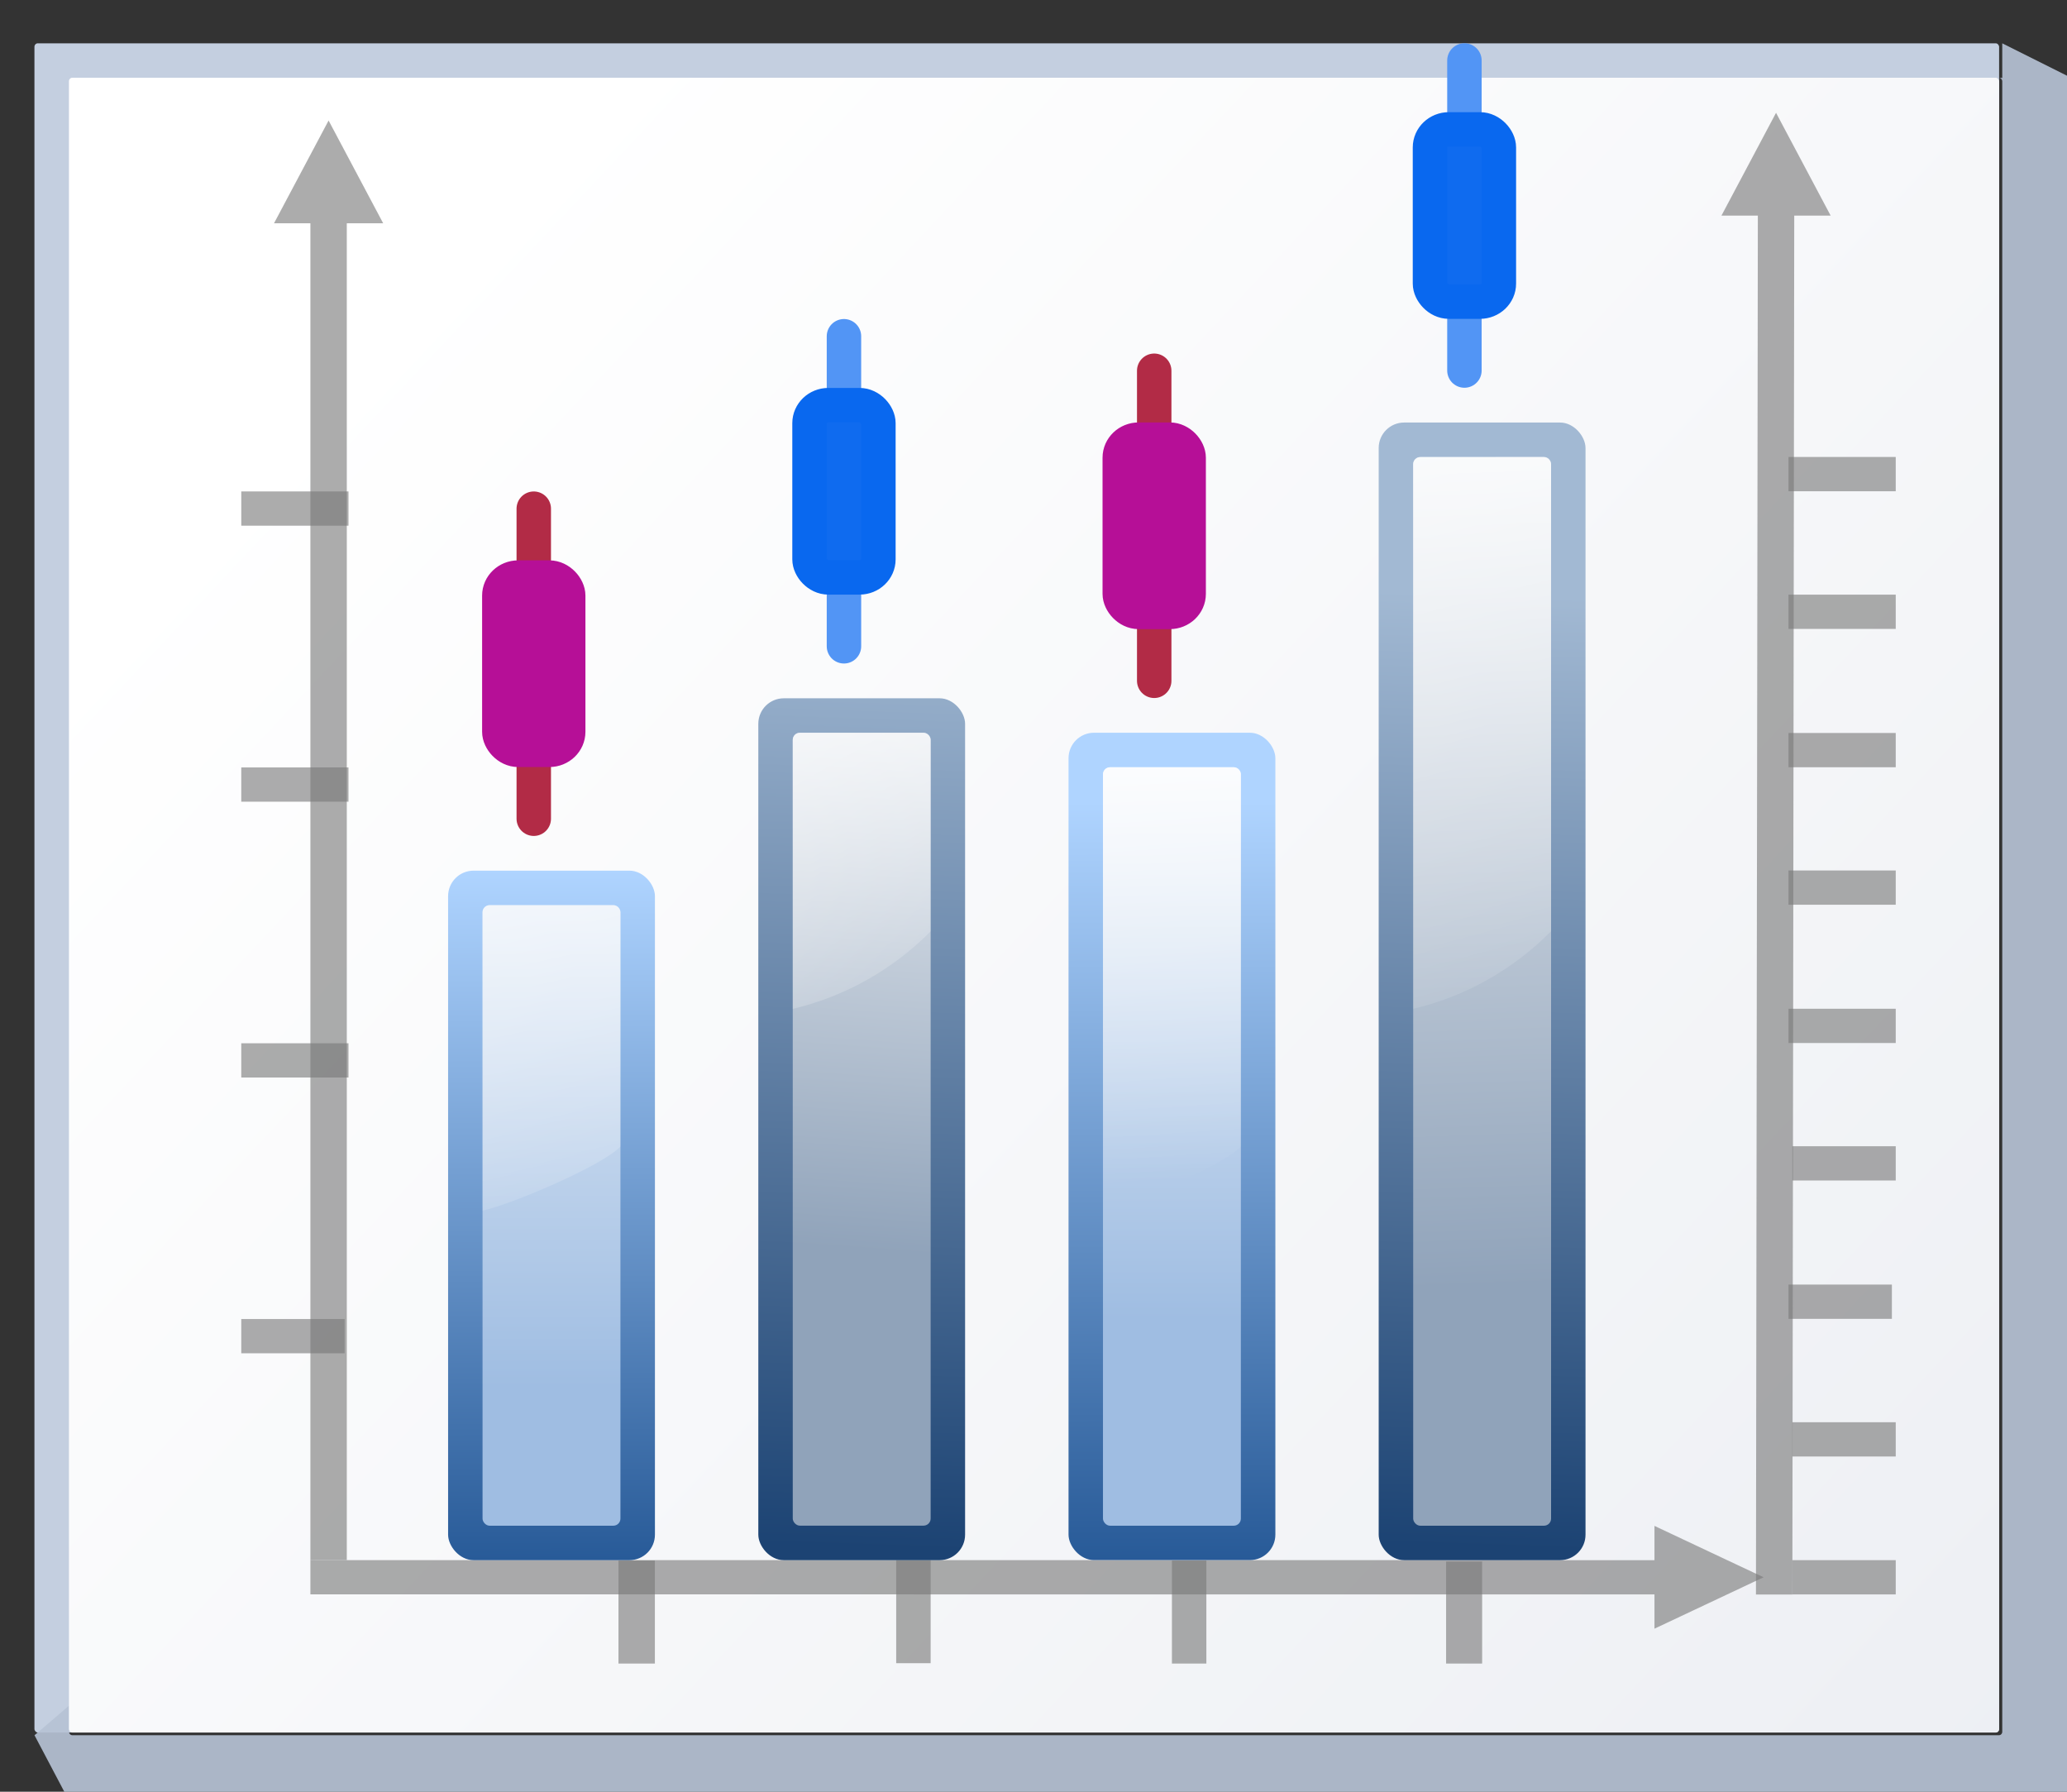 <svg height="52" viewBox="0 0 15.875 13.758" width="60" xmlns="http://www.w3.org/2000/svg" xmlns:xlink="http://www.w3.org/1999/xlink"><rect x="0" y="0" width="15.875" height="13.758" fill="#333333" stroke="none"/><linearGradient id="a" gradientUnits="userSpaceOnUse" x1="3.998" x2="47.999" y1="60" y2="60"><stop offset="0" stop-color="#1c4373"/><stop offset="1" stop-color="#a2b9d3"/></linearGradient><linearGradient id="b"><stop offset="0" stop-color="#90a3ba"/><stop offset="1" stop-color="#fff"/></linearGradient><linearGradient id="c" gradientUnits="userSpaceOnUse" x1="3.998" x2="47.999" y1="60" y2="60"><stop offset="0" stop-color="#245795"/><stop offset="1" stop-color="#afd4ff"/></linearGradient><linearGradient id="d"><stop offset="0" stop-color="#9fbde2"/><stop offset="1" stop-color="#fff"/></linearGradient><linearGradient id="e"><stop offset="0" stop-color="#fff"/><stop offset="1" stop-color="#fff" stop-opacity="0"/></linearGradient><linearGradient id="f" gradientUnits="userSpaceOnUse" x1="4.515" x2="40.639" y1="274.423" y2="308.289"><stop offset="0" stop-color="#fff"/><stop offset="1" stop-color="#e6e9ef"/></linearGradient><linearGradient id="g" gradientUnits="userSpaceOnUse" x1="8.49" x2="8.467" xlink:href="#c" y1="293.366" y2="281.76"/><linearGradient id="h" gradientUnits="userSpaceOnUse" x1="9.031" x2="9.031" xlink:href="#d" y1="290.227" y2="278.374"/><linearGradient id="i" gradientUnits="userSpaceOnUse" x1="6.773" x2="9.031" xlink:href="#e" y1="278.374" y2="288.533"/><linearGradient id="j" gradientUnits="userSpaceOnUse" x1="14.134" x2="14.675" xlink:href="#a" y1="292.839" y2="277.245"/><linearGradient id="k" gradientUnits="userSpaceOnUse" x1="10.09" x2="15.343" xlink:href="#e" y1="275.996" y2="285.095"/><linearGradient id="l" gradientUnits="userSpaceOnUse" x1="14.111" x2="14.877" xlink:href="#b" y1="287.972" y2="277.274"/><linearGradient id="m" gradientUnits="userSpaceOnUse" x1="24.294" x2="24.835" xlink:href="#a" y1="292.839" y2="277.245"/><linearGradient id="n" gradientUnits="userSpaceOnUse" x1="21.449" x2="25.503" xlink:href="#e" y1="269.907" y2="285.095"/><linearGradient id="o" gradientUnits="userSpaceOnUse" x1="25.4" x2="24.835" xlink:href="#b" y1="288.534" y2="272.729"/><linearGradient id="p" gradientUnits="userSpaceOnUse" x1="18.649" x2="18.626" xlink:href="#c" y1="293.366" y2="280.631"/><linearGradient id="q" gradientUnits="userSpaceOnUse" x1="19.191" x2="19.191" xlink:href="#d" y1="289.098" y2="277.809"/><linearGradient id="r" gradientUnits="userSpaceOnUse" x1="18.626" x2="19.191" xlink:href="#e" y1="278.376" y2="286.843"/><g transform="matrix(.469 0 0 .469 0 -125.46)"><rect fill="#c4cfe0" height="27.657" rx=".055" ry=".058" width="32.173" x=".564" y="268.214"/><path d="m123.73 2.201v2.135c-.067 0-.135-0-.201 0 .112.003.201.096.201.213v101.971c0 .118-.091.213-.205.213h-119.053c-.114 0-.207-.095-.207-.213v-1.613l-2.133 1.828 2.133 4.043.215.223h123.305l.213-.223v-106.221l-.213-.221h.213z" fill="#b6c2d4" fill-opacity=".917" transform="matrix(.265 0 0 .265 0 267.631)"/><rect fill="url(#f)" height="27.093" rx=".055" ry=".057" width="31.608" x="1.129" y="268.778"/><path d="m5.381 269.478-.298.561-.596 1.122h.596l-0 21.887h.596l0-21.887h.596l-.596-1.122z" fill="#797979" opacity=".614"/><g fill="#787878" fill-opacity=".616"><path d="m3.951 289.101h1.693v.561h-1.693z"/><path d="m3.951 284.586h1.756v.561h-1.756z"/><path d="m3.951 280.07h1.756v.561h-1.756z"/></g><path d="m28.88 293.329-.596.281-1.191.561v-.561l-22.01-.001v-.561l22.01.001v-.561l1.191.561z" fill="#797979" opacity=".614"/><g fill="#787878" fill-opacity=".616"><g transform="matrix(0 -1 -1 0 0 0)"><path d="m-294.742-10.724h1.687v.596h-1.687z"/><path d="m-294.742-19.755h1.687v.564h-1.687z"/><path d="m-294.742-24.271h1.671v.59h-1.671z"/><path d="m-294.736-15.24h1.687v.564h-1.687z"/></g><path d="m3.951 275.551h1.756v.561h-1.756z"/></g><rect fill="url(#g)" height="11.289" rx=".417" width="3.387" x="7.338" y="281.76"/><rect fill="url(#h)" height="10.16" rx=".116" width="2.258" x="7.902" y="282.325"/><path d="m8.018 282.325c-.064 0-.116.052-.116.116v4.885c.441-.09 1.963-.732 2.258-1.05v-3.835c0-.064-.052-.116-.116-.116z" fill="url(#i)"/><rect fill="url(#j)" height="14.111" rx=".417" width="3.386" x="12.418" y="278.938"/><rect fill="url(#l)" height="12.982" rx=".116" width="2.258" x="12.982" y="279.502"/><path d="m13.098 279.503c-.064 0-.116.052-.116.116v4.404c.871-.206 1.649-.654 2.258-1.27v-3.134c0-.064-.052-.116-.116-.116z" fill="url(#k)"/><rect fill="url(#p)" height="13.546" rx=".417" width="3.387" x="17.498" y="279.502"/><rect fill="url(#q)" height="12.418" rx=".116" width="2.258" x="18.062" y="280.067"/><path d="m18.178 280.067c-.064 0-.116.052-.116.116v7.143c.441-.09 1.963-.732 2.258-1.05v-6.093c0-.064-.052-.116-.116-.116z" fill="url(#r)"/><rect fill="url(#m)" height="18.626" rx=".417" width="3.387" x="22.577" y="274.423"/><rect fill="url(#o)" height="17.495" rx=".116" width="2.258" x="23.142" y="274.99"/><path d="m23.258 274.987c-.063 0-.114.05-.116.113v8.922c.871-.206 1.649-.654 2.257-1.27v-7.65c0-.064-.052-.116-.116-.116z" fill="url(#n)"/><g fill="#787878" fill-opacity=".616"><path d="m29.288 288.537h1.693v.561h-1.693z"/><path d="m29.288 284.021h1.756v.561h-1.756z"/><path d="m29.288 279.506h1.756v.561h-1.756z"/><path d="m29.288 274.987h1.756v.561h-1.756z"/></g><path d="m29.084 269.352-.298.561-.596 1.122h.596l-.031 22.577h.596l.031-22.577h.596l-.596-1.122z" fill="#797979" opacity=".614"/><g fill="#787878" fill-opacity=".616"><path d="m29.288 277.241h1.756v.561h-1.756z"/><path d="m29.288 281.757h1.756v.561h-1.756z"/><path d="m29.351 286.272h1.693v.561h-1.693z"/><path d="m29.351 290.791h1.693v.561h-1.693z"/><path d="m29.351 293.049h1.693v.561h-1.693z"/></g><g stroke-linecap="round"><g transform="matrix(.564 0 0 .564 -.546 275.815)"><path d="m16.466 9.033v-9" fill="none" stroke="#b22b46"/><rect fill="#b60f97" height="5" rx=".547" ry=".523" stroke="#b60f97" stroke-width="1" width="2" x="15.466" y="2.033"/></g><g transform="matrix(.564 0 0 .564 9.595 273.294)"><path d="m16.5 9.499v-9" fill="none" stroke="#b22b46"/><rect fill="#b60f97" height="5" rx=".547" ry=".523" stroke="#b60f97" stroke-width="1" width="2" x="15.5" y="2.499"/></g><g transform="matrix(.564 0 0 .564 4.515 272.729)"><path d="m16.499 9.499v-9" fill="none" stroke="#5295f5"/><rect fill="#0f6bef" height="5" rx=".547" ry=".523" stroke="#0968ef" stroke-width="1" width="2" x="15.499" y="2.499"/></g><g transform="matrix(.564 0 0 .564 14.675 268.214)"><path d="m16.5 9.499v-9" fill="none" stroke="#5295f5"/><rect fill="#0f6bef" height="5" rx=".547" ry=".523" stroke="#0968ef" stroke-width="1" width="2" x="15.5" y="2.499"/></g></g></g></svg>